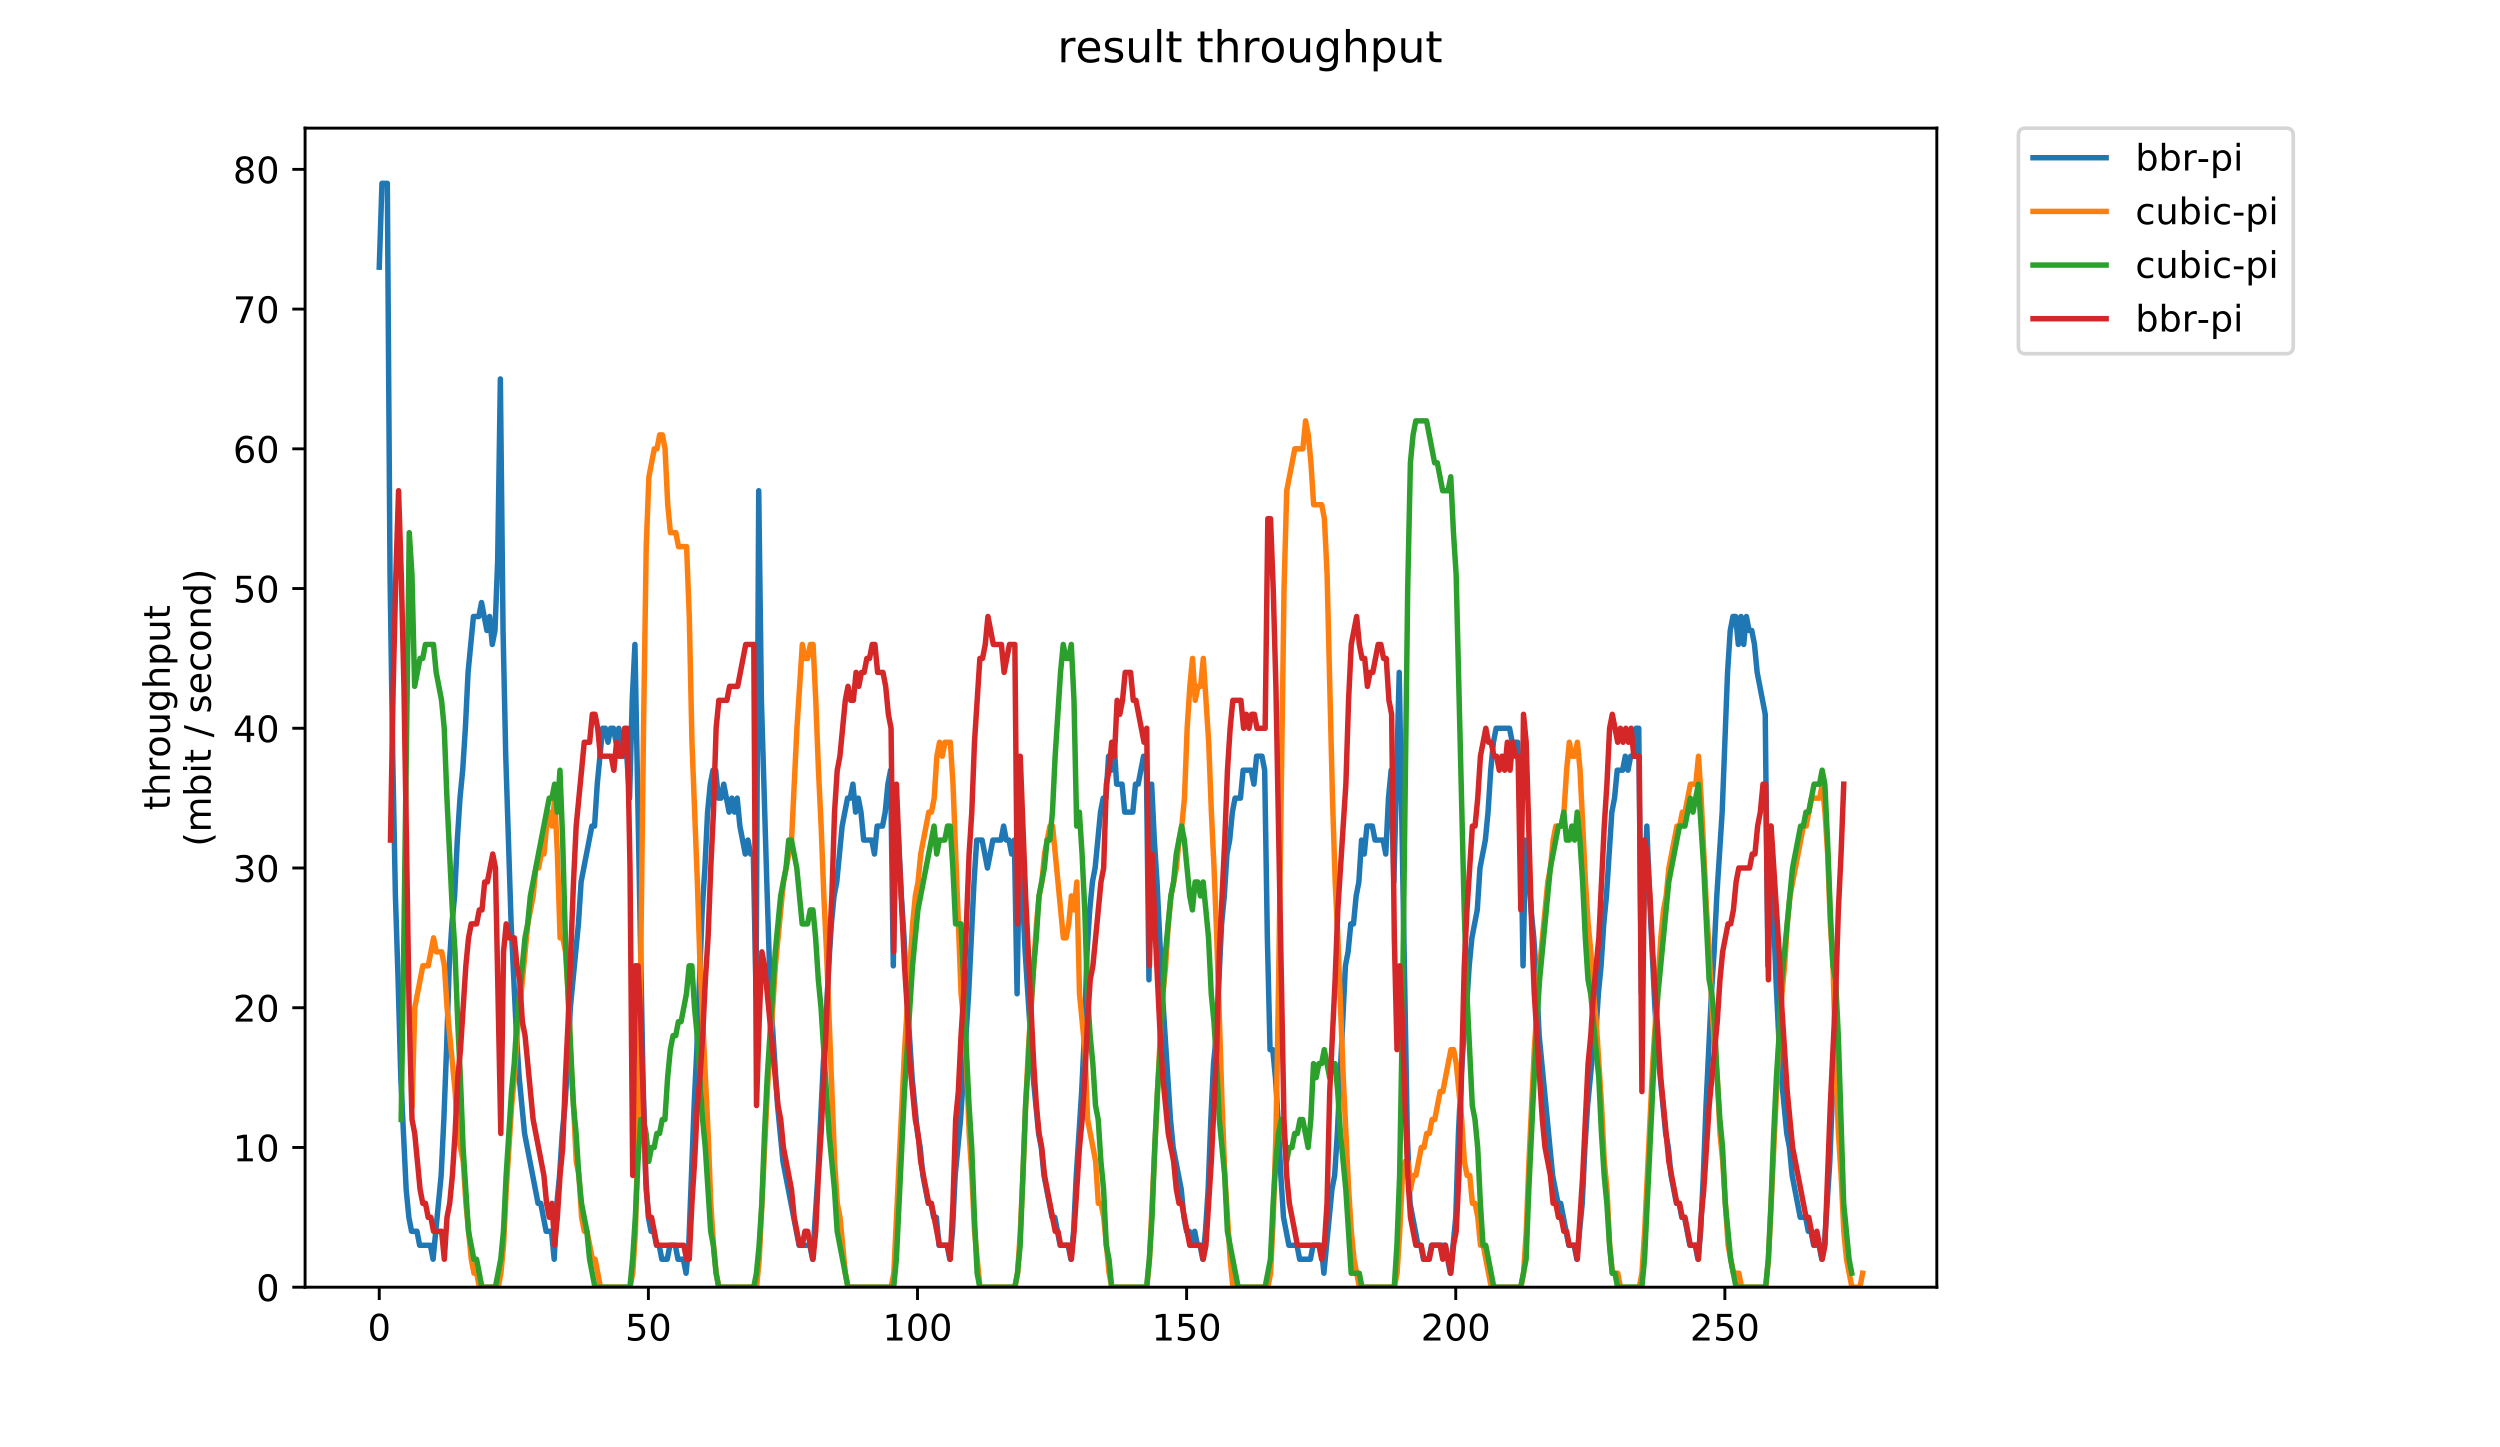 <?xml version="1.0" encoding="utf-8" standalone="no"?>
<!DOCTYPE svg PUBLIC "-//W3C//DTD SVG 1.1//EN"
  "http://www.w3.org/Graphics/SVG/1.1/DTD/svg11.dtd">
<!-- Created with matplotlib (https://matplotlib.org/) -->
<svg height="396pt" version="1.1" viewBox="0 0 684 396" width="684pt" xmlns="http://www.w3.org/2000/svg" xmlns:xlink="http://www.w3.org/1999/xlink">
 <defs>
  <style type="text/css">
*{stroke-linecap:butt;stroke-linejoin:round;}
  </style>
 </defs>
 <g id="figure_1">
  <g id="patch_1">
   <path d="M 0 396 
L 684 396 
L 684 0 
L 0 0 
z
" style="fill:#ffffff;"/>
  </g>
  <g id="axes_1">
   <g id="patch_2">
    <path d="M 83.472 352.174 
L 529.913 352.174 
L 529.913 35.062 
L 83.472 35.062 
z
" style="fill:#ffffff;"/>
   </g>
   <g id="matplotlib.axis_1">
    <g id="xtick_1">
     <g id="line2d_1">
      <defs>
       <path d="M 0 0 
L 0 3.5 
" id="me69c893871" style="stroke:#000000;stroke-width:0.8;"/>
      </defs>
      <g>
       <use style="stroke:#000000;stroke-width:0.8;" x="103.765" xlink:href="#me69c893871" y="352.174"/>
      </g>
     </g>
     <g id="text_1">
      <!-- 0 -->
      <defs>
       <path d="M 31.781 66.406 
Q 24.172 66.406 20.328 58.906 
Q 16.5 51.422 16.5 36.375 
Q 16.5 21.391 20.328 13.891 
Q 24.172 6.391 31.781 6.391 
Q 39.453 6.391 43.281 13.891 
Q 47.125 21.391 47.125 36.375 
Q 47.125 51.422 43.281 58.906 
Q 39.453 66.406 31.781 66.406 
z
M 31.781 74.219 
Q 44.047 74.219 50.516 64.516 
Q 56.984 54.828 56.984 36.375 
Q 56.984 17.969 50.516 8.266 
Q 44.047 -1.422 31.781 -1.422 
Q 19.531 -1.422 13.062 8.266 
Q 6.594 17.969 6.594 36.375 
Q 6.594 54.828 13.062 64.516 
Q 19.531 74.219 31.781 74.219 
z
" id="DejaVuSans-48"/>
      </defs>
      <g transform="translate(100.584 366.773)scale(0.1 -0.1)">
       <use xlink:href="#DejaVuSans-48"/>
      </g>
     </g>
    </g>
    <g id="xtick_2">
     <g id="line2d_2">
      <g>
       <use style="stroke:#000000;stroke-width:0.8;" x="177.397" xlink:href="#me69c893871" y="352.174"/>
      </g>
     </g>
     <g id="text_2">
      <!-- 50 -->
      <defs>
       <path d="M 10.797 72.906 
L 49.516 72.906 
L 49.516 64.594 
L 19.828 64.594 
L 19.828 46.734 
Q 21.969 47.469 24.109 47.828 
Q 26.266 48.188 28.422 48.188 
Q 40.625 48.188 47.75 41.5 
Q 54.891 34.812 54.891 23.391 
Q 54.891 11.625 47.562 5.094 
Q 40.234 -1.422 26.906 -1.422 
Q 22.312 -1.422 17.547 -0.641 
Q 12.797 0.141 7.719 1.703 
L 7.719 11.625 
Q 12.109 9.234 16.797 8.062 
Q 21.484 6.891 26.703 6.891 
Q 35.156 6.891 40.078 11.328 
Q 45.016 15.766 45.016 23.391 
Q 45.016 31 40.078 35.438 
Q 35.156 39.891 26.703 39.891 
Q 22.75 39.891 18.812 39.016 
Q 14.891 38.141 10.797 36.281 
z
" id="DejaVuSans-53"/>
      </defs>
      <g transform="translate(171.034 366.773)scale(0.1 -0.1)">
       <use xlink:href="#DejaVuSans-53"/>
       <use x="63.623" xlink:href="#DejaVuSans-48"/>
      </g>
     </g>
    </g>
    <g id="xtick_3">
     <g id="line2d_3">
      <g>
       <use style="stroke:#000000;stroke-width:0.8;" x="251.029" xlink:href="#me69c893871" y="352.174"/>
      </g>
     </g>
     <g id="text_3">
      <!-- 100 -->
      <defs>
       <path d="M 12.406 8.297 
L 28.516 8.297 
L 28.516 63.922 
L 10.984 60.406 
L 10.984 69.391 
L 28.422 72.906 
L 38.281 72.906 
L 38.281 8.297 
L 54.391 8.297 
L 54.391 0 
L 12.406 0 
z
" id="DejaVuSans-49"/>
      </defs>
      <g transform="translate(241.485 366.773)scale(0.1 -0.1)">
       <use xlink:href="#DejaVuSans-49"/>
       <use x="63.623" xlink:href="#DejaVuSans-48"/>
       <use x="127.246" xlink:href="#DejaVuSans-48"/>
      </g>
     </g>
    </g>
    <g id="xtick_4">
     <g id="line2d_4">
      <g>
       <use style="stroke:#000000;stroke-width:0.8;" x="324.66" xlink:href="#me69c893871" y="352.174"/>
      </g>
     </g>
     <g id="text_4">
      <!-- 150 -->
      <g transform="translate(315.117 366.773)scale(0.1 -0.1)">
       <use xlink:href="#DejaVuSans-49"/>
       <use x="63.623" xlink:href="#DejaVuSans-53"/>
       <use x="127.246" xlink:href="#DejaVuSans-48"/>
      </g>
     </g>
    </g>
    <g id="xtick_5">
     <g id="line2d_5">
      <g>
       <use style="stroke:#000000;stroke-width:0.8;" x="398.292" xlink:href="#me69c893871" y="352.174"/>
      </g>
     </g>
     <g id="text_5">
      <!-- 200 -->
      <defs>
       <path d="M 19.188 8.297 
L 53.609 8.297 
L 53.609 0 
L 7.328 0 
L 7.328 8.297 
Q 12.938 14.109 22.625 23.891 
Q 32.328 33.688 34.812 36.531 
Q 39.547 41.844 41.422 45.531 
Q 43.312 49.219 43.312 52.781 
Q 43.312 58.594 39.234 62.25 
Q 35.156 65.922 28.609 65.922 
Q 23.969 65.922 18.812 64.312 
Q 13.672 62.703 7.812 59.422 
L 7.812 69.391 
Q 13.766 71.781 18.938 73 
Q 24.125 74.219 28.422 74.219 
Q 39.75 74.219 46.484 68.547 
Q 53.219 62.891 53.219 53.422 
Q 53.219 48.922 51.531 44.891 
Q 49.859 40.875 45.406 35.406 
Q 44.188 33.984 37.641 27.219 
Q 31.109 20.453 19.188 8.297 
z
" id="DejaVuSans-50"/>
      </defs>
      <g transform="translate(388.748 366.773)scale(0.1 -0.1)">
       <use xlink:href="#DejaVuSans-50"/>
       <use x="63.623" xlink:href="#DejaVuSans-48"/>
       <use x="127.246" xlink:href="#DejaVuSans-48"/>
      </g>
     </g>
    </g>
    <g id="xtick_6">
     <g id="line2d_6">
      <g>
       <use style="stroke:#000000;stroke-width:0.8;" x="471.924" xlink:href="#me69c893871" y="352.174"/>
      </g>
     </g>
     <g id="text_6">
      <!-- 250 -->
      <g transform="translate(462.38 366.773)scale(0.1 -0.1)">
       <use xlink:href="#DejaVuSans-50"/>
       <use x="63.623" xlink:href="#DejaVuSans-53"/>
       <use x="127.246" xlink:href="#DejaVuSans-48"/>
      </g>
     </g>
    </g>
   </g>
   <g id="matplotlib.axis_2">
    <g id="ytick_1">
     <g id="line2d_7">
      <defs>
       <path d="M 0 0 
L -3.5 0 
" id="mb9882fc26a" style="stroke:#000000;stroke-width:0.8;"/>
      </defs>
      <g>
       <use style="stroke:#000000;stroke-width:0.8;" x="83.472" xlink:href="#mb9882fc26a" y="352.174"/>
      </g>
     </g>
     <g id="text_7">
      <!-- 0 -->
      <g transform="translate(70.11 355.973)scale(0.1 -0.1)">
       <use xlink:href="#DejaVuSans-48"/>
      </g>
     </g>
    </g>
    <g id="ytick_2">
     <g id="line2d_8">
      <g>
       <use style="stroke:#000000;stroke-width:0.8;" x="83.472" xlink:href="#mb9882fc26a" y="313.945"/>
      </g>
     </g>
     <g id="text_8">
      <!-- 10 -->
      <g transform="translate(63.747 317.744)scale(0.1 -0.1)">
       <use xlink:href="#DejaVuSans-49"/>
       <use x="63.623" xlink:href="#DejaVuSans-48"/>
      </g>
     </g>
    </g>
    <g id="ytick_3">
     <g id="line2d_9">
      <g>
       <use style="stroke:#000000;stroke-width:0.8;" x="83.472" xlink:href="#mb9882fc26a" y="275.716"/>
      </g>
     </g>
     <g id="text_9">
      <!-- 20 -->
      <g transform="translate(63.747 279.515)scale(0.1 -0.1)">
       <use xlink:href="#DejaVuSans-50"/>
       <use x="63.623" xlink:href="#DejaVuSans-48"/>
      </g>
     </g>
    </g>
    <g id="ytick_4">
     <g id="line2d_10">
      <g>
       <use style="stroke:#000000;stroke-width:0.8;" x="83.472" xlink:href="#mb9882fc26a" y="237.486"/>
      </g>
     </g>
     <g id="text_10">
      <!-- 30 -->
      <defs>
       <path d="M 40.578 39.312 
Q 47.656 37.797 51.625 33 
Q 55.609 28.219 55.609 21.188 
Q 55.609 10.406 48.188 4.484 
Q 40.766 -1.422 27.094 -1.422 
Q 22.516 -1.422 17.656 -0.516 
Q 12.797 0.391 7.625 2.203 
L 7.625 11.719 
Q 11.719 9.328 16.594 8.109 
Q 21.484 6.891 26.812 6.891 
Q 36.078 6.891 40.938 10.547 
Q 45.797 14.203 45.797 21.188 
Q 45.797 27.641 41.281 31.266 
Q 36.766 34.906 28.719 34.906 
L 20.219 34.906 
L 20.219 43.016 
L 29.109 43.016 
Q 36.375 43.016 40.234 45.922 
Q 44.094 48.828 44.094 54.297 
Q 44.094 59.906 40.109 62.906 
Q 36.141 65.922 28.719 65.922 
Q 24.656 65.922 20.016 65.031 
Q 15.375 64.156 9.812 62.312 
L 9.812 71.094 
Q 15.438 72.656 20.344 73.438 
Q 25.25 74.219 29.594 74.219 
Q 40.828 74.219 47.359 69.109 
Q 53.906 64.016 53.906 55.328 
Q 53.906 49.266 50.438 45.094 
Q 46.969 40.922 40.578 39.312 
z
" id="DejaVuSans-51"/>
      </defs>
      <g transform="translate(63.747 241.286)scale(0.1 -0.1)">
       <use xlink:href="#DejaVuSans-51"/>
       <use x="63.623" xlink:href="#DejaVuSans-48"/>
      </g>
     </g>
    </g>
    <g id="ytick_5">
     <g id="line2d_11">
      <g>
       <use style="stroke:#000000;stroke-width:0.8;" x="83.472" xlink:href="#mb9882fc26a" y="199.257"/>
      </g>
     </g>
     <g id="text_11">
      <!-- 40 -->
      <defs>
       <path d="M 37.797 64.312 
L 12.891 25.391 
L 37.797 25.391 
z
M 35.203 72.906 
L 47.609 72.906 
L 47.609 25.391 
L 58.016 25.391 
L 58.016 17.188 
L 47.609 17.188 
L 47.609 0 
L 37.797 0 
L 37.797 17.188 
L 4.891 17.188 
L 4.891 26.703 
z
" id="DejaVuSans-52"/>
      </defs>
      <g transform="translate(63.747 203.056)scale(0.1 -0.1)">
       <use xlink:href="#DejaVuSans-52"/>
       <use x="63.623" xlink:href="#DejaVuSans-48"/>
      </g>
     </g>
    </g>
    <g id="ytick_6">
     <g id="line2d_12">
      <g>
       <use style="stroke:#000000;stroke-width:0.8;" x="83.472" xlink:href="#mb9882fc26a" y="161.028"/>
      </g>
     </g>
     <g id="text_12">
      <!-- 50 -->
      <g transform="translate(63.747 164.827)scale(0.1 -0.1)">
       <use xlink:href="#DejaVuSans-53"/>
       <use x="63.623" xlink:href="#DejaVuSans-48"/>
      </g>
     </g>
    </g>
    <g id="ytick_7">
     <g id="line2d_13">
      <g>
       <use style="stroke:#000000;stroke-width:0.8;" x="83.472" xlink:href="#mb9882fc26a" y="122.799"/>
      </g>
     </g>
     <g id="text_13">
      <!-- 60 -->
      <defs>
       <path d="M 33.016 40.375 
Q 26.375 40.375 22.484 35.828 
Q 18.609 31.297 18.609 23.391 
Q 18.609 15.531 22.484 10.953 
Q 26.375 6.391 33.016 6.391 
Q 39.656 6.391 43.531 10.953 
Q 47.406 15.531 47.406 23.391 
Q 47.406 31.297 43.531 35.828 
Q 39.656 40.375 33.016 40.375 
z
M 52.594 71.297 
L 52.594 62.312 
Q 48.875 64.062 45.094 64.984 
Q 41.312 65.922 37.594 65.922 
Q 27.828 65.922 22.672 59.328 
Q 17.531 52.734 16.797 39.406 
Q 19.672 43.656 24.016 45.922 
Q 28.375 48.188 33.594 48.188 
Q 44.578 48.188 50.953 41.516 
Q 57.328 34.859 57.328 23.391 
Q 57.328 12.156 50.688 5.359 
Q 44.047 -1.422 33.016 -1.422 
Q 20.359 -1.422 13.672 8.266 
Q 6.984 17.969 6.984 36.375 
Q 6.984 53.656 15.188 63.938 
Q 23.391 74.219 37.203 74.219 
Q 40.922 74.219 44.703 73.484 
Q 48.484 72.75 52.594 71.297 
z
" id="DejaVuSans-54"/>
      </defs>
      <g transform="translate(63.747 126.598)scale(0.1 -0.1)">
       <use xlink:href="#DejaVuSans-54"/>
       <use x="63.623" xlink:href="#DejaVuSans-48"/>
      </g>
     </g>
    </g>
    <g id="ytick_8">
     <g id="line2d_14">
      <g>
       <use style="stroke:#000000;stroke-width:0.8;" x="83.472" xlink:href="#mb9882fc26a" y="84.569"/>
      </g>
     </g>
     <g id="text_14">
      <!-- 70 -->
      <defs>
       <path d="M 8.203 72.906 
L 55.078 72.906 
L 55.078 68.703 
L 28.609 0 
L 18.312 0 
L 43.219 64.594 
L 8.203 64.594 
z
" id="DejaVuSans-55"/>
      </defs>
      <g transform="translate(63.747 88.369)scale(0.1 -0.1)">
       <use xlink:href="#DejaVuSans-55"/>
       <use x="63.623" xlink:href="#DejaVuSans-48"/>
      </g>
     </g>
    </g>
    <g id="ytick_9">
     <g id="line2d_15">
      <g>
       <use style="stroke:#000000;stroke-width:0.8;" x="83.472" xlink:href="#mb9882fc26a" y="46.34"/>
      </g>
     </g>
     <g id="text_15">
      <!-- 80 -->
      <defs>
       <path d="M 31.781 34.625 
Q 24.75 34.625 20.719 30.859 
Q 16.703 27.094 16.703 20.516 
Q 16.703 13.922 20.719 10.156 
Q 24.75 6.391 31.781 6.391 
Q 38.812 6.391 42.859 10.172 
Q 46.922 13.969 46.922 20.516 
Q 46.922 27.094 42.891 30.859 
Q 38.875 34.625 31.781 34.625 
z
M 21.922 38.812 
Q 15.578 40.375 12.031 44.719 
Q 8.5 49.078 8.5 55.328 
Q 8.5 64.062 14.719 69.141 
Q 20.953 74.219 31.781 74.219 
Q 42.672 74.219 48.875 69.141 
Q 55.078 64.062 55.078 55.328 
Q 55.078 49.078 51.531 44.719 
Q 48 40.375 41.703 38.812 
Q 48.828 37.156 52.797 32.312 
Q 56.781 27.484 56.781 20.516 
Q 56.781 9.906 50.312 4.234 
Q 43.844 -1.422 31.781 -1.422 
Q 19.734 -1.422 13.25 4.234 
Q 6.781 9.906 6.781 20.516 
Q 6.781 27.484 10.781 32.312 
Q 14.797 37.156 21.922 38.812 
z
M 18.312 54.391 
Q 18.312 48.734 21.844 45.562 
Q 25.391 42.391 31.781 42.391 
Q 38.141 42.391 41.719 45.562 
Q 45.312 48.734 45.312 54.391 
Q 45.312 60.062 41.719 63.234 
Q 38.141 66.406 31.781 66.406 
Q 25.391 66.406 21.844 63.234 
Q 18.312 60.062 18.312 54.391 
z
" id="DejaVuSans-56"/>
      </defs>
      <g transform="translate(63.747 50.139)scale(0.1 -0.1)">
       <use xlink:href="#DejaVuSans-56"/>
       <use x="63.623" xlink:href="#DejaVuSans-48"/>
      </g>
     </g>
    </g>
    <g id="text_16">
     <!-- throughput -->
     <defs>
      <path d="M 18.312 70.219 
L 18.312 54.688 
L 36.812 54.688 
L 36.812 47.703 
L 18.312 47.703 
L 18.312 18.016 
Q 18.312 11.328 20.141 9.422 
Q 21.969 7.516 27.594 7.516 
L 36.812 7.516 
L 36.812 0 
L 27.594 0 
Q 17.188 0 13.234 3.875 
Q 9.281 7.766 9.281 18.016 
L 9.281 47.703 
L 2.688 47.703 
L 2.688 54.688 
L 9.281 54.688 
L 9.281 70.219 
z
" id="DejaVuSans-116"/>
      <path d="M 54.891 33.016 
L 54.891 0 
L 45.906 0 
L 45.906 32.719 
Q 45.906 40.484 42.875 44.328 
Q 39.844 48.188 33.797 48.188 
Q 26.516 48.188 22.312 43.547 
Q 18.109 38.922 18.109 30.906 
L 18.109 0 
L 9.078 0 
L 9.078 75.984 
L 18.109 75.984 
L 18.109 46.188 
Q 21.344 51.125 25.703 53.562 
Q 30.078 56 35.797 56 
Q 45.219 56 50.047 50.172 
Q 54.891 44.344 54.891 33.016 
z
" id="DejaVuSans-104"/>
      <path d="M 41.109 46.297 
Q 39.594 47.172 37.812 47.578 
Q 36.031 48 33.891 48 
Q 26.266 48 22.188 43.047 
Q 18.109 38.094 18.109 28.812 
L 18.109 0 
L 9.078 0 
L 9.078 54.688 
L 18.109 54.688 
L 18.109 46.188 
Q 20.953 51.172 25.484 53.578 
Q 30.031 56 36.531 56 
Q 37.453 56 38.578 55.875 
Q 39.703 55.766 41.062 55.516 
z
" id="DejaVuSans-114"/>
      <path d="M 30.609 48.391 
Q 23.391 48.391 19.188 42.75 
Q 14.984 37.109 14.984 27.297 
Q 14.984 17.484 19.156 11.844 
Q 23.344 6.203 30.609 6.203 
Q 37.797 6.203 41.984 11.859 
Q 46.188 17.531 46.188 27.297 
Q 46.188 37.016 41.984 42.703 
Q 37.797 48.391 30.609 48.391 
z
M 30.609 56 
Q 42.328 56 49.016 48.375 
Q 55.719 40.766 55.719 27.297 
Q 55.719 13.875 49.016 6.219 
Q 42.328 -1.422 30.609 -1.422 
Q 18.844 -1.422 12.172 6.219 
Q 5.516 13.875 5.516 27.297 
Q 5.516 40.766 12.172 48.375 
Q 18.844 56 30.609 56 
z
" id="DejaVuSans-111"/>
      <path d="M 8.5 21.578 
L 8.5 54.688 
L 17.484 54.688 
L 17.484 21.922 
Q 17.484 14.156 20.5 10.266 
Q 23.531 6.391 29.594 6.391 
Q 36.859 6.391 41.078 11.031 
Q 45.312 15.672 45.312 23.688 
L 45.312 54.688 
L 54.297 54.688 
L 54.297 0 
L 45.312 0 
L 45.312 8.406 
Q 42.047 3.422 37.719 1 
Q 33.406 -1.422 27.688 -1.422 
Q 18.266 -1.422 13.375 4.438 
Q 8.5 10.297 8.5 21.578 
z
M 31.109 56 
z
" id="DejaVuSans-117"/>
      <path d="M 45.406 27.984 
Q 45.406 37.75 41.375 43.109 
Q 37.359 48.484 30.078 48.484 
Q 22.859 48.484 18.828 43.109 
Q 14.797 37.75 14.797 27.984 
Q 14.797 18.266 18.828 12.891 
Q 22.859 7.516 30.078 7.516 
Q 37.359 7.516 41.375 12.891 
Q 45.406 18.266 45.406 27.984 
z
M 54.391 6.781 
Q 54.391 -7.172 48.188 -13.984 
Q 42 -20.797 29.203 -20.797 
Q 24.469 -20.797 20.266 -20.094 
Q 16.062 -19.391 12.109 -17.922 
L 12.109 -9.188 
Q 16.062 -11.328 19.922 -12.344 
Q 23.781 -13.375 27.781 -13.375 
Q 36.625 -13.375 41.016 -8.766 
Q 45.406 -4.156 45.406 5.172 
L 45.406 9.625 
Q 42.625 4.781 38.281 2.391 
Q 33.938 0 27.875 0 
Q 17.828 0 11.672 7.656 
Q 5.516 15.328 5.516 27.984 
Q 5.516 40.672 11.672 48.328 
Q 17.828 56 27.875 56 
Q 33.938 56 38.281 53.609 
Q 42.625 51.219 45.406 46.391 
L 45.406 54.688 
L 54.391 54.688 
z
" id="DejaVuSans-103"/>
      <path d="M 18.109 8.203 
L 18.109 -20.797 
L 9.078 -20.797 
L 9.078 54.688 
L 18.109 54.688 
L 18.109 46.391 
Q 20.953 51.266 25.266 53.625 
Q 29.594 56 35.594 56 
Q 45.562 56 51.781 48.094 
Q 58.016 40.188 58.016 27.297 
Q 58.016 14.406 51.781 6.484 
Q 45.562 -1.422 35.594 -1.422 
Q 29.594 -1.422 25.266 0.953 
Q 20.953 3.328 18.109 8.203 
z
M 48.688 27.297 
Q 48.688 37.203 44.609 42.844 
Q 40.531 48.484 33.406 48.484 
Q 26.266 48.484 22.188 42.844 
Q 18.109 37.203 18.109 27.297 
Q 18.109 17.391 22.188 11.75 
Q 26.266 6.109 33.406 6.109 
Q 40.531 6.109 44.609 11.75 
Q 48.688 17.391 48.688 27.297 
z
" id="DejaVuSans-112"/>
     </defs>
     <g transform="translate(46.47 221.675)rotate(-90)scale(0.1 -0.1)">
      <use xlink:href="#DejaVuSans-116"/>
      <use x="39.209" xlink:href="#DejaVuSans-104"/>
      <use x="102.588" xlink:href="#DejaVuSans-114"/>
      <use x="143.67" xlink:href="#DejaVuSans-111"/>
      <use x="204.852" xlink:href="#DejaVuSans-117"/>
      <use x="268.23" xlink:href="#DejaVuSans-103"/>
      <use x="331.707" xlink:href="#DejaVuSans-104"/>
      <use x="395.086" xlink:href="#DejaVuSans-112"/>
      <use x="458.562" xlink:href="#DejaVuSans-117"/>
      <use x="521.941" xlink:href="#DejaVuSans-116"/>
     </g>
     <!-- (mbit / second) -->
     <defs>
      <path d="M 31 75.875 
Q 24.469 64.656 21.281 53.656 
Q 18.109 42.672 18.109 31.391 
Q 18.109 20.125 21.312 9.062 
Q 24.516 -2 31 -13.188 
L 23.188 -13.188 
Q 15.875 -1.703 12.234 9.375 
Q 8.594 20.453 8.594 31.391 
Q 8.594 42.281 12.203 53.312 
Q 15.828 64.359 23.188 75.875 
z
" id="DejaVuSans-40"/>
      <path d="M 52 44.188 
Q 55.375 50.25 60.062 53.125 
Q 64.75 56 71.094 56 
Q 79.641 56 84.281 50.016 
Q 88.922 44.047 88.922 33.016 
L 88.922 0 
L 79.891 0 
L 79.891 32.719 
Q 79.891 40.578 77.094 44.375 
Q 74.312 48.188 68.609 48.188 
Q 61.625 48.188 57.562 43.547 
Q 53.516 38.922 53.516 30.906 
L 53.516 0 
L 44.484 0 
L 44.484 32.719 
Q 44.484 40.625 41.703 44.406 
Q 38.922 48.188 33.109 48.188 
Q 26.219 48.188 22.156 43.531 
Q 18.109 38.875 18.109 30.906 
L 18.109 0 
L 9.078 0 
L 9.078 54.688 
L 18.109 54.688 
L 18.109 46.188 
Q 21.188 51.219 25.484 53.609 
Q 29.781 56 35.688 56 
Q 41.656 56 45.828 52.969 
Q 50 49.953 52 44.188 
z
" id="DejaVuSans-109"/>
      <path d="M 48.688 27.297 
Q 48.688 37.203 44.609 42.844 
Q 40.531 48.484 33.406 48.484 
Q 26.266 48.484 22.188 42.844 
Q 18.109 37.203 18.109 27.297 
Q 18.109 17.391 22.188 11.75 
Q 26.266 6.109 33.406 6.109 
Q 40.531 6.109 44.609 11.75 
Q 48.688 17.391 48.688 27.297 
z
M 18.109 46.391 
Q 20.953 51.266 25.266 53.625 
Q 29.594 56 35.594 56 
Q 45.562 56 51.781 48.094 
Q 58.016 40.188 58.016 27.297 
Q 58.016 14.406 51.781 6.484 
Q 45.562 -1.422 35.594 -1.422 
Q 29.594 -1.422 25.266 0.953 
Q 20.953 3.328 18.109 8.203 
L 18.109 0 
L 9.078 0 
L 9.078 75.984 
L 18.109 75.984 
z
" id="DejaVuSans-98"/>
      <path d="M 9.422 54.688 
L 18.406 54.688 
L 18.406 0 
L 9.422 0 
z
M 9.422 75.984 
L 18.406 75.984 
L 18.406 64.594 
L 9.422 64.594 
z
" id="DejaVuSans-105"/>
      <path id="DejaVuSans-32"/>
      <path d="M 25.391 72.906 
L 33.688 72.906 
L 8.297 -9.281 
L 0 -9.281 
z
" id="DejaVuSans-47"/>
      <path d="M 44.281 53.078 
L 44.281 44.578 
Q 40.484 46.531 36.375 47.5 
Q 32.281 48.484 27.875 48.484 
Q 21.188 48.484 17.844 46.438 
Q 14.5 44.391 14.5 40.281 
Q 14.5 37.156 16.891 35.375 
Q 19.281 33.594 26.516 31.984 
L 29.594 31.297 
Q 39.156 29.25 43.188 25.516 
Q 47.219 21.781 47.219 15.094 
Q 47.219 7.469 41.188 3.016 
Q 35.156 -1.422 24.609 -1.422 
Q 20.219 -1.422 15.453 -0.562 
Q 10.688 0.297 5.422 2 
L 5.422 11.281 
Q 10.406 8.688 15.234 7.391 
Q 20.062 6.109 24.812 6.109 
Q 31.156 6.109 34.562 8.281 
Q 37.984 10.453 37.984 14.406 
Q 37.984 18.062 35.516 20.016 
Q 33.062 21.969 24.703 23.781 
L 21.578 24.516 
Q 13.234 26.266 9.516 29.906 
Q 5.812 33.547 5.812 39.891 
Q 5.812 47.609 11.281 51.797 
Q 16.75 56 26.812 56 
Q 31.781 56 36.172 55.266 
Q 40.578 54.547 44.281 53.078 
z
" id="DejaVuSans-115"/>
      <path d="M 56.203 29.594 
L 56.203 25.203 
L 14.891 25.203 
Q 15.484 15.922 20.484 11.062 
Q 25.484 6.203 34.422 6.203 
Q 39.594 6.203 44.453 7.469 
Q 49.312 8.734 54.109 11.281 
L 54.109 2.781 
Q 49.266 0.734 44.188 -0.344 
Q 39.109 -1.422 33.891 -1.422 
Q 20.797 -1.422 13.156 6.188 
Q 5.516 13.812 5.516 26.812 
Q 5.516 40.234 12.766 48.109 
Q 20.016 56 32.328 56 
Q 43.359 56 49.781 48.891 
Q 56.203 41.797 56.203 29.594 
z
M 47.219 32.234 
Q 47.125 39.594 43.094 43.984 
Q 39.062 48.391 32.422 48.391 
Q 24.906 48.391 20.391 44.141 
Q 15.875 39.891 15.188 32.172 
z
" id="DejaVuSans-101"/>
      <path d="M 48.781 52.594 
L 48.781 44.188 
Q 44.969 46.297 41.141 47.344 
Q 37.312 48.391 33.406 48.391 
Q 24.656 48.391 19.812 42.844 
Q 14.984 37.312 14.984 27.297 
Q 14.984 17.281 19.812 11.734 
Q 24.656 6.203 33.406 6.203 
Q 37.312 6.203 41.141 7.25 
Q 44.969 8.297 48.781 10.406 
L 48.781 2.094 
Q 45.016 0.344 40.984 -0.531 
Q 36.969 -1.422 32.422 -1.422 
Q 20.062 -1.422 12.781 6.344 
Q 5.516 14.109 5.516 27.297 
Q 5.516 40.672 12.859 48.328 
Q 20.219 56 33.016 56 
Q 37.156 56 41.109 55.141 
Q 45.062 54.297 48.781 52.594 
z
" id="DejaVuSans-99"/>
      <path d="M 54.891 33.016 
L 54.891 0 
L 45.906 0 
L 45.906 32.719 
Q 45.906 40.484 42.875 44.328 
Q 39.844 48.188 33.797 48.188 
Q 26.516 48.188 22.312 43.547 
Q 18.109 38.922 18.109 30.906 
L 18.109 0 
L 9.078 0 
L 9.078 54.688 
L 18.109 54.688 
L 18.109 46.188 
Q 21.344 51.125 25.703 53.562 
Q 30.078 56 35.797 56 
Q 45.219 56 50.047 50.172 
Q 54.891 44.344 54.891 33.016 
z
" id="DejaVuSans-110"/>
      <path d="M 45.406 46.391 
L 45.406 75.984 
L 54.391 75.984 
L 54.391 0 
L 45.406 0 
L 45.406 8.203 
Q 42.578 3.328 38.25 0.953 
Q 33.938 -1.422 27.875 -1.422 
Q 17.969 -1.422 11.734 6.484 
Q 5.516 14.406 5.516 27.297 
Q 5.516 40.188 11.734 48.094 
Q 17.969 56 27.875 56 
Q 33.938 56 38.25 53.625 
Q 42.578 51.266 45.406 46.391 
z
M 14.797 27.297 
Q 14.797 17.391 18.875 11.75 
Q 22.953 6.109 30.078 6.109 
Q 37.203 6.109 41.297 11.75 
Q 45.406 17.391 45.406 27.297 
Q 45.406 37.203 41.297 42.844 
Q 37.203 48.484 30.078 48.484 
Q 22.953 48.484 18.875 42.844 
Q 14.797 37.203 14.797 27.297 
z
" id="DejaVuSans-100"/>
      <path d="M 8.016 75.875 
L 15.828 75.875 
Q 23.141 64.359 26.781 53.312 
Q 30.422 42.281 30.422 31.391 
Q 30.422 20.453 26.781 9.375 
Q 23.141 -1.703 15.828 -13.188 
L 8.016 -13.188 
Q 14.5 -2 17.703 9.062 
Q 20.906 20.125 20.906 31.391 
Q 20.906 42.672 17.703 53.656 
Q 14.5 64.656 8.016 75.875 
z
" id="DejaVuSans-41"/>
     </defs>
     <g transform="translate(57.668 231.609)rotate(-90)scale(0.1 -0.1)">
      <use xlink:href="#DejaVuSans-40"/>
      <use x="39.014" xlink:href="#DejaVuSans-109"/>
      <use x="136.426" xlink:href="#DejaVuSans-98"/>
      <use x="199.902" xlink:href="#DejaVuSans-105"/>
      <use x="227.686" xlink:href="#DejaVuSans-116"/>
      <use x="266.895" xlink:href="#DejaVuSans-32"/>
      <use x="298.682" xlink:href="#DejaVuSans-47"/>
      <use x="332.373" xlink:href="#DejaVuSans-32"/>
      <use x="364.16" xlink:href="#DejaVuSans-115"/>
      <use x="416.26" xlink:href="#DejaVuSans-101"/>
      <use x="477.783" xlink:href="#DejaVuSans-99"/>
      <use x="532.764" xlink:href="#DejaVuSans-111"/>
      <use x="593.945" xlink:href="#DejaVuSans-110"/>
      <use x="657.324" xlink:href="#DejaVuSans-100"/>
      <use x="720.801" xlink:href="#DejaVuSans-41"/>
     </g>
    </g>
   </g>
   <g id="line2d_16">
    <path clip-path="url(#p1308530209)" d="M 103.765 73.101 
L 104.501 50.163 
L 105.974 50.163 
L 106.71 157.205 
L 107.447 206.903 
L 108.183 245.132 
L 108.919 268.07 
L 109.656 294.83 
L 111.128 325.414 
L 111.865 333.06 
L 112.601 336.882 
L 114.074 336.882 
L 114.81 340.705 
L 117.755 340.705 
L 118.491 344.528 
L 120.7 321.591 
L 121.437 306.299 
L 122.173 287.184 
L 122.909 264.247 
L 123.646 252.778 
L 124.382 245.132 
L 125.118 229.841 
L 125.855 218.372 
L 126.591 210.726 
L 127.327 199.257 
L 128.064 183.965 
L 129.536 168.674 
L 131.009 168.674 
L 131.745 164.851 
L 133.218 172.497 
L 133.954 168.674 
L 134.69 176.32 
L 135.427 172.497 
L 136.163 153.382 
L 136.899 103.684 
L 137.636 172.497 
L 138.372 206.903 
L 139.845 252.778 
L 141.317 283.362 
L 142.054 294.83 
L 143.526 310.122 
L 147.208 329.237 
L 147.944 329.237 
L 149.417 336.882 
L 150.889 336.882 
L 151.626 344.528 
L 152.362 329.237 
L 153.098 321.591 
L 153.835 310.122 
L 154.571 302.476 
L 155.307 291.007 
L 156.044 275.716 
L 158.253 252.778 
L 158.989 241.309 
L 161.934 226.018 
L 162.67 226.018 
L 163.407 214.549 
L 164.879 199.257 
L 165.616 199.257 
L 166.352 203.08 
L 167.088 199.257 
L 167.825 199.257 
L 168.561 203.08 
L 169.297 199.257 
L 170.77 206.903 
L 171.506 206.903 
L 172.243 218.372 
L 172.979 191.611 
L 173.715 176.32 
L 175.924 294.83 
L 176.661 321.591 
L 177.397 333.06 
L 178.133 336.882 
L 178.869 336.882 
L 179.606 340.705 
L 180.342 340.705 
L 181.078 344.528 
L 182.551 344.528 
L 183.287 340.705 
L 184.76 340.705 
L 185.496 344.528 
L 186.969 344.528 
L 187.705 348.351 
L 188.442 340.705 
L 189.914 302.476 
L 190.651 287.184 
L 192.123 248.955 
L 192.859 237.486 
L 193.596 222.195 
L 194.332 214.549 
L 195.068 210.726 
L 195.805 210.726 
L 196.541 218.372 
L 197.277 218.372 
L 198.014 214.549 
L 199.486 222.195 
L 200.223 218.372 
L 200.959 222.195 
L 201.695 218.372 
L 202.432 226.018 
L 203.904 233.663 
L 204.641 229.841 
L 205.377 233.663 
L 206.113 233.663 
L 206.85 271.893 
L 207.586 134.267 
L 208.322 191.611 
L 209.795 241.309 
L 210.531 264.247 
L 211.267 279.539 
L 212.74 302.476 
L 214.213 317.768 
L 218.631 340.705 
L 221.576 340.705 
L 222.312 344.528 
L 223.785 321.591 
L 225.257 291.007 
L 225.994 279.539 
L 226.73 264.247 
L 227.466 252.778 
L 228.203 245.132 
L 228.939 241.309 
L 230.412 226.018 
L 231.884 218.372 
L 232.621 218.372 
L 233.357 214.549 
L 234.093 222.195 
L 234.83 218.372 
L 235.566 222.195 
L 236.302 229.841 
L 238.511 229.841 
L 239.247 233.663 
L 239.984 226.018 
L 241.456 226.018 
L 242.193 222.195 
L 242.929 214.549 
L 243.665 210.726 
L 244.402 264.247 
L 245.138 218.372 
L 245.874 229.841 
L 246.611 245.132 
L 247.347 256.601 
L 248.083 271.893 
L 249.556 294.83 
L 251.029 310.122 
L 251.765 313.945 
L 252.501 321.591 
L 253.974 329.237 
L 254.71 329.237 
L 255.446 333.06 
L 256.183 333.06 
L 256.919 340.705 
L 259.128 340.705 
L 259.864 344.528 
L 260.601 336.882 
L 261.337 321.591 
L 262.81 306.299 
L 265.019 271.893 
L 266.491 241.309 
L 267.228 229.841 
L 268.7 229.841 
L 270.173 237.486 
L 271.645 229.841 
L 273.854 229.841 
L 274.591 226.018 
L 275.327 229.841 
L 276.063 229.841 
L 276.8 233.663 
L 277.536 229.841 
L 278.272 271.893 
L 279.009 226.018 
L 279.745 245.132 
L 280.481 260.424 
L 282.69 294.83 
L 284.163 310.122 
L 284.899 313.945 
L 285.635 321.591 
L 287.844 333.06 
L 288.581 333.06 
L 290.053 340.705 
L 292.262 340.705 
L 292.999 344.528 
L 293.735 336.882 
L 294.471 321.591 
L 295.944 298.653 
L 296.68 283.362 
L 297.417 260.424 
L 298.153 248.955 
L 298.889 241.309 
L 299.625 237.486 
L 301.098 222.195 
L 301.834 218.372 
L 302.571 218.372 
L 303.307 206.903 
L 304.043 210.726 
L 304.78 203.08 
L 305.516 214.549 
L 306.989 214.549 
L 307.725 222.195 
L 309.934 222.195 
L 310.67 214.549 
L 311.407 214.549 
L 312.879 206.903 
L 313.616 206.903 
L 314.352 268.07 
L 315.088 214.549 
L 315.824 229.841 
L 316.561 241.309 
L 318.033 271.893 
L 320.242 306.299 
L 320.979 313.945 
L 323.188 325.414 
L 323.924 333.06 
L 324.66 336.882 
L 325.397 336.882 
L 326.133 340.705 
L 326.869 336.882 
L 327.606 340.705 
L 328.342 340.705 
L 329.078 344.528 
L 329.814 336.882 
L 330.551 325.414 
L 331.287 306.299 
L 332.023 291.007 
L 332.76 283.362 
L 334.232 252.778 
L 334.969 245.132 
L 335.705 233.663 
L 336.441 229.841 
L 337.178 222.195 
L 337.914 218.372 
L 339.387 218.372 
L 340.123 210.726 
L 342.332 210.726 
L 343.068 214.549 
L 343.805 206.903 
L 345.277 206.903 
L 346.013 210.726 
L 346.75 256.601 
L 347.486 287.184 
L 348.222 287.184 
L 348.959 294.83 
L 349.695 306.299 
L 350.431 321.591 
L 351.168 333.06 
L 352.64 340.705 
L 354.849 340.705 
L 355.586 344.528 
L 358.531 344.528 
L 359.267 340.705 
L 361.476 340.705 
L 362.212 348.351 
L 364.421 325.414 
L 365.158 321.591 
L 365.894 310.122 
L 368.103 264.247 
L 368.839 260.424 
L 369.576 252.778 
L 370.312 252.778 
L 371.048 245.132 
L 371.785 241.309 
L 372.521 229.841 
L 373.257 233.663 
L 373.994 226.018 
L 375.466 226.018 
L 376.202 229.841 
L 378.411 229.841 
L 379.148 233.663 
L 379.884 218.372 
L 380.62 210.726 
L 381.357 241.309 
L 382.829 183.965 
L 385.038 310.122 
L 385.775 329.237 
L 387.984 340.705 
L 388.72 340.705 
L 389.456 344.528 
L 390.929 344.528 
L 391.665 340.705 
L 395.347 340.705 
L 396.819 348.351 
L 398.292 333.06 
L 399.028 310.122 
L 399.765 294.83 
L 400.501 283.362 
L 401.237 275.716 
L 401.974 264.247 
L 402.71 256.601 
L 404.183 248.955 
L 404.919 237.486 
L 406.391 229.841 
L 407.128 222.195 
L 407.864 210.726 
L 408.6 203.08 
L 409.337 199.257 
L 413.018 199.257 
L 413.755 203.08 
L 415.227 203.08 
L 415.964 218.372 
L 416.7 264.247 
L 417.436 229.841 
L 418.173 237.486 
L 418.909 248.955 
L 419.645 256.601 
L 420.382 268.07 
L 421.118 283.362 
L 424.799 321.591 
L 426.272 329.237 
L 427.008 329.237 
L 429.217 340.705 
L 430.69 340.705 
L 431.426 344.528 
L 432.899 329.237 
L 433.635 313.945 
L 434.372 302.476 
L 435.844 287.184 
L 436.58 283.362 
L 437.317 271.893 
L 438.053 264.247 
L 438.789 252.778 
L 439.526 245.132 
L 440.998 222.195 
L 441.735 218.372 
L 442.471 210.726 
L 443.944 210.726 
L 444.68 206.903 
L 445.416 210.726 
L 446.153 206.903 
L 446.889 206.903 
L 447.625 199.257 
L 448.362 199.257 
L 449.098 271.893 
L 449.834 245.132 
L 450.571 226.018 
L 451.307 245.132 
L 452.779 275.716 
L 453.516 287.184 
L 455.725 310.122 
L 456.461 313.945 
L 457.197 321.591 
L 458.67 329.237 
L 459.406 329.237 
L 460.143 333.06 
L 460.879 333.06 
L 462.352 340.705 
L 463.824 340.705 
L 464.561 344.528 
L 465.297 336.882 
L 466.033 321.591 
L 466.769 302.476 
L 468.242 271.893 
L 468.978 260.424 
L 469.715 245.132 
L 471.187 222.195 
L 472.66 183.965 
L 473.396 172.497 
L 474.133 168.674 
L 474.869 168.674 
L 475.605 176.32 
L 476.342 168.674 
L 477.078 176.32 
L 477.814 168.674 
L 478.551 172.497 
L 479.287 172.497 
L 480.023 176.32 
L 480.76 183.965 
L 482.968 195.434 
L 483.705 264.247 
L 484.441 226.018 
L 485.177 248.955 
L 485.914 268.07 
L 486.65 283.362 
L 487.386 294.83 
L 488.859 310.122 
L 489.595 313.945 
L 490.332 321.591 
L 492.541 333.06 
L 494.013 333.06 
L 494.75 336.882 
L 495.486 336.882 
L 496.222 340.705 
L 497.695 340.705 
L 498.431 344.528 
L 499.167 340.705 
L 500.64 317.768 
L 501.376 298.653 
L 502.113 283.362 
L 502.113 283.362 
" style="fill:none;stroke:#1f77b4;stroke-linecap:square;stroke-width:1.5;"/>
   </g>
   <g id="line2d_17">
    <path clip-path="url(#p1308530209)" d="M 112.745 302.476 
L 113.482 275.716 
L 115.69 264.247 
L 117.163 264.247 
L 118.636 256.601 
L 119.372 260.424 
L 120.845 260.424 
L 121.581 264.247 
L 122.317 275.716 
L 124.526 298.653 
L 125.263 310.122 
L 126.735 317.768 
L 127.472 329.237 
L 128.944 344.528 
L 129.681 348.351 
L 130.417 348.351 
L 131.153 352.174 
L 136.307 352.174 
L 137.044 348.351 
L 137.78 340.705 
L 138.516 325.414 
L 139.989 302.476 
L 140.725 294.83 
L 141.462 283.362 
L 144.407 252.778 
L 145.88 245.132 
L 146.616 237.486 
L 147.352 237.486 
L 148.088 233.663 
L 148.825 233.663 
L 149.561 226.018 
L 150.297 222.195 
L 151.034 226.018 
L 151.77 218.372 
L 152.506 233.663 
L 153.243 256.601 
L 153.979 256.601 
L 154.715 260.424 
L 155.452 271.893 
L 156.188 291.007 
L 156.924 302.476 
L 157.661 317.768 
L 158.397 321.591 
L 159.133 333.06 
L 159.87 336.882 
L 160.606 336.882 
L 162.078 344.528 
L 162.815 344.528 
L 164.287 352.174 
L 172.387 352.174 
L 173.123 348.351 
L 173.86 336.882 
L 174.596 306.299 
L 175.332 260.424 
L 176.069 199.257 
L 176.805 149.559 
L 177.541 130.444 
L 179.014 122.799 
L 179.75 122.799 
L 180.486 118.976 
L 181.223 118.976 
L 181.959 122.799 
L 182.695 138.09 
L 183.432 145.736 
L 184.904 145.736 
L 185.641 149.559 
L 187.85 149.559 
L 188.586 168.674 
L 189.322 203.08 
L 190.795 241.309 
L 191.531 264.247 
L 193.74 310.122 
L 194.476 329.237 
L 195.213 340.705 
L 195.949 348.351 
L 196.685 352.174 
L 206.994 352.174 
L 207.73 344.528 
L 209.939 298.653 
L 212.148 264.247 
L 214.357 241.309 
L 216.566 229.841 
L 218.039 199.257 
L 219.511 176.32 
L 220.248 180.143 
L 220.984 180.143 
L 221.72 176.32 
L 222.456 176.32 
L 223.193 191.611 
L 223.929 210.726 
L 224.665 226.018 
L 225.402 245.132 
L 226.138 260.424 
L 228.347 317.768 
L 229.083 329.237 
L 229.82 333.06 
L 231.292 348.351 
L 232.029 352.174 
L 243.81 352.174 
L 244.546 348.351 
L 247.491 287.184 
L 249.7 252.778 
L 250.437 245.132 
L 251.173 241.309 
L 251.909 233.663 
L 254.118 222.195 
L 254.854 222.195 
L 255.591 218.372 
L 256.327 206.903 
L 257.063 203.08 
L 257.8 206.903 
L 258.536 203.08 
L 260.009 203.08 
L 260.745 214.549 
L 262.954 271.893 
L 263.69 279.539 
L 264.427 291.007 
L 265.163 310.122 
L 265.899 321.591 
L 266.636 336.882 
L 268.108 352.174 
L 277.68 352.174 
L 278.417 348.351 
L 279.153 336.882 
L 279.889 321.591 
L 280.626 302.476 
L 281.362 287.184 
L 283.571 252.778 
L 284.307 245.132 
L 285.043 241.309 
L 285.78 233.663 
L 287.252 226.018 
L 287.989 226.018 
L 290.934 256.601 
L 291.67 256.601 
L 292.407 252.778 
L 293.143 245.132 
L 293.879 248.955 
L 294.616 241.309 
L 295.352 271.893 
L 296.825 287.184 
L 297.561 306.299 
L 299.77 317.768 
L 300.506 329.237 
L 301.242 329.237 
L 301.979 333.06 
L 303.451 348.351 
L 304.188 352.174 
L 313.76 352.174 
L 314.496 344.528 
L 317.441 283.362 
L 318.178 271.893 
L 318.914 264.247 
L 319.65 252.778 
L 320.387 245.132 
L 321.859 237.486 
L 322.596 229.841 
L 323.332 226.018 
L 324.068 218.372 
L 324.805 199.257 
L 325.541 187.788 
L 326.277 180.143 
L 327.014 191.611 
L 327.75 187.788 
L 328.486 187.788 
L 329.222 180.143 
L 330.695 203.08 
L 331.431 222.195 
L 332.168 237.486 
L 332.904 256.601 
L 334.377 302.476 
L 335.113 321.591 
L 336.586 344.528 
L 337.322 352.174 
L 346.894 352.174 
L 347.63 348.351 
L 348.367 333.06 
L 349.103 310.122 
L 349.839 268.07 
L 351.312 161.028 
L 352.048 134.267 
L 354.257 122.799 
L 356.466 122.799 
L 357.203 115.153 
L 357.939 118.976 
L 358.675 126.622 
L 359.411 138.09 
L 361.62 138.09 
L 362.357 141.913 
L 363.093 157.205 
L 364.566 218.372 
L 365.302 241.309 
L 366.038 256.601 
L 367.511 294.83 
L 368.984 325.414 
L 369.72 336.882 
L 370.456 344.528 
L 371.929 352.174 
L 381.501 352.174 
L 382.237 348.351 
L 382.974 336.882 
L 383.71 321.591 
L 384.446 317.768 
L 385.183 317.768 
L 385.919 325.414 
L 386.655 321.591 
L 387.392 321.591 
L 388.864 313.945 
L 389.601 313.945 
L 390.337 310.122 
L 391.073 310.122 
L 391.809 306.299 
L 392.546 306.299 
L 394.018 298.653 
L 394.755 298.653 
L 396.964 287.184 
L 397.7 287.184 
L 398.436 291.007 
L 399.909 306.299 
L 400.645 317.768 
L 401.382 321.591 
L 402.118 321.591 
L 402.854 329.237 
L 403.591 329.237 
L 404.327 333.06 
L 405.063 340.705 
L 405.799 340.705 
L 408.008 352.174 
L 416.108 352.174 
L 416.844 348.351 
L 417.581 336.882 
L 418.317 317.768 
L 419.79 287.184 
L 421.262 264.247 
L 423.471 241.309 
L 424.207 237.486 
L 424.944 229.841 
L 425.68 226.018 
L 427.153 226.018 
L 427.889 222.195 
L 428.625 210.726 
L 429.362 203.08 
L 430.098 206.903 
L 430.834 206.903 
L 431.571 203.08 
L 432.307 210.726 
L 433.78 241.309 
L 434.516 252.778 
L 435.252 260.424 
L 435.988 271.893 
L 436.725 279.539 
L 438.197 302.476 
L 438.934 317.768 
L 439.67 325.414 
L 440.406 340.705 
L 441.143 348.351 
L 442.615 348.351 
L 443.352 352.174 
L 448.506 352.174 
L 449.242 348.351 
L 449.979 336.882 
L 452.187 291.007 
L 454.396 256.601 
L 455.133 248.955 
L 455.869 245.132 
L 456.605 237.486 
L 458.814 226.018 
L 459.551 226.018 
L 460.287 222.195 
L 461.023 222.195 
L 462.496 214.549 
L 463.969 214.549 
L 464.705 206.903 
L 465.441 218.372 
L 466.914 248.955 
L 467.65 260.424 
L 468.386 275.716 
L 469.123 287.184 
L 469.859 294.83 
L 470.595 310.122 
L 471.332 317.768 
L 472.804 340.705 
L 474.277 348.351 
L 475.75 348.351 
L 476.486 352.174 
L 483.113 352.174 
L 483.849 344.528 
L 486.794 283.362 
L 487.531 271.893 
L 488.267 264.247 
L 489.003 252.778 
L 489.74 245.132 
L 493.421 226.018 
L 494.158 226.018 
L 495.63 218.372 
L 497.839 218.372 
L 498.575 214.549 
L 499.312 222.195 
L 500.048 233.663 
L 500.784 252.778 
L 501.521 264.247 
L 502.257 291.007 
L 502.993 310.122 
L 503.73 321.591 
L 504.466 336.882 
L 505.202 344.528 
L 506.675 352.174 
L 508.884 352.174 
L 509.62 348.351 
L 509.62 348.351 
" style="fill:none;stroke:#ff7f0e;stroke-linecap:square;stroke-width:1.5;"/>
   </g>
   <g id="line2d_18">
    <path clip-path="url(#p1308530209)" d="M 109.765 306.299 
L 110.501 256.601 
L 111.974 145.736 
L 112.71 157.205 
L 113.446 187.788 
L 114.919 180.143 
L 115.655 180.143 
L 116.391 176.32 
L 118.6 176.32 
L 119.337 183.965 
L 120.809 191.611 
L 121.546 199.257 
L 122.282 218.372 
L 123.755 248.955 
L 124.491 260.424 
L 125.227 279.539 
L 125.964 294.83 
L 126.7 313.945 
L 128.173 336.882 
L 129.645 344.528 
L 130.381 344.528 
L 131.854 352.174 
L 135.536 352.174 
L 137.008 344.528 
L 137.745 336.882 
L 138.481 321.591 
L 139.954 298.653 
L 140.69 291.007 
L 141.426 279.539 
L 143.635 256.601 
L 144.372 252.778 
L 145.108 245.132 
L 150.262 218.372 
L 150.998 218.372 
L 151.735 214.549 
L 152.471 222.195 
L 153.207 210.726 
L 153.944 229.841 
L 154.68 256.601 
L 156.889 302.476 
L 157.625 310.122 
L 158.362 321.591 
L 159.098 329.237 
L 160.571 336.882 
L 161.307 344.528 
L 162.779 352.174 
L 172.352 352.174 
L 173.088 344.528 
L 173.824 333.06 
L 174.561 317.768 
L 175.297 306.299 
L 176.033 306.299 
L 176.769 310.122 
L 177.506 317.768 
L 178.242 313.945 
L 178.978 313.945 
L 179.715 310.122 
L 180.451 310.122 
L 181.187 306.299 
L 181.924 306.299 
L 182.66 294.83 
L 183.396 287.184 
L 184.133 283.362 
L 184.869 283.362 
L 185.605 279.539 
L 186.342 279.539 
L 187.814 271.893 
L 188.551 264.247 
L 189.287 264.247 
L 190.023 275.716 
L 190.76 283.362 
L 192.232 306.299 
L 192.968 313.945 
L 194.441 336.882 
L 195.177 340.705 
L 195.914 348.351 
L 196.65 352.174 
L 206.222 352.174 
L 206.958 348.351 
L 207.695 340.705 
L 208.431 329.237 
L 209.167 310.122 
L 209.904 294.83 
L 212.113 260.424 
L 213.585 245.132 
L 215.058 237.486 
L 215.794 229.841 
L 216.531 229.841 
L 218.003 237.486 
L 219.476 252.778 
L 220.949 252.778 
L 221.685 248.955 
L 222.421 248.955 
L 223.157 256.601 
L 223.894 268.07 
L 224.63 275.716 
L 226.839 310.122 
L 228.312 325.414 
L 229.048 336.882 
L 231.993 352.174 
L 244.511 352.174 
L 245.247 344.528 
L 247.456 298.653 
L 249.665 264.247 
L 251.138 248.955 
L 255.555 226.018 
L 256.292 233.663 
L 257.028 229.841 
L 258.501 229.841 
L 259.237 226.018 
L 259.973 226.018 
L 260.71 237.486 
L 261.446 252.778 
L 262.919 252.778 
L 263.655 268.07 
L 264.391 287.184 
L 265.128 302.476 
L 265.864 313.945 
L 266.6 333.06 
L 267.337 348.351 
L 268.073 352.174 
L 277.645 352.174 
L 278.381 348.351 
L 279.118 340.705 
L 280.59 302.476 
L 281.327 291.007 
L 282.063 275.716 
L 282.799 264.247 
L 283.535 256.601 
L 284.272 245.132 
L 285.744 237.486 
L 286.481 229.841 
L 287.217 229.841 
L 287.953 222.195 
L 288.69 206.903 
L 290.162 183.965 
L 290.899 176.32 
L 291.635 180.143 
L 292.371 180.143 
L 293.108 176.32 
L 293.844 191.611 
L 294.58 226.018 
L 295.317 222.195 
L 296.053 233.663 
L 296.789 248.955 
L 297.526 271.893 
L 298.262 283.362 
L 298.998 291.007 
L 299.734 302.476 
L 300.471 306.299 
L 301.207 317.768 
L 301.943 325.414 
L 302.68 340.705 
L 303.416 344.528 
L 304.152 352.174 
L 313.724 352.174 
L 314.461 344.528 
L 315.197 333.06 
L 315.933 313.945 
L 316.67 298.653 
L 317.406 287.184 
L 318.142 271.893 
L 318.879 260.424 
L 320.351 245.132 
L 321.088 241.309 
L 321.824 233.663 
L 323.297 226.018 
L 324.033 229.841 
L 325.506 245.132 
L 326.242 248.955 
L 326.978 241.309 
L 327.715 241.309 
L 328.451 245.132 
L 329.187 241.309 
L 330.66 256.601 
L 331.396 271.893 
L 332.132 279.539 
L 332.869 291.007 
L 333.605 306.299 
L 335.078 321.591 
L 335.814 336.882 
L 338.759 352.174 
L 346.122 352.174 
L 347.595 344.528 
L 348.331 329.237 
L 349.068 317.768 
L 349.804 310.122 
L 350.54 306.299 
L 351.277 310.122 
L 352.013 317.768 
L 352.749 313.945 
L 353.486 313.945 
L 354.222 310.122 
L 354.958 310.122 
L 355.695 306.299 
L 356.431 306.299 
L 357.904 313.945 
L 358.64 306.299 
L 359.376 291.007 
L 360.112 294.83 
L 360.849 291.007 
L 361.585 291.007 
L 362.321 287.184 
L 363.794 294.83 
L 364.53 291.007 
L 365.267 291.007 
L 366.003 298.653 
L 366.739 310.122 
L 368.212 325.414 
L 369.685 348.351 
L 371.894 348.351 
L 372.63 352.174 
L 381.466 352.174 
L 382.202 340.705 
L 382.938 321.591 
L 383.675 279.539 
L 385.147 161.028 
L 385.884 126.622 
L 386.62 118.976 
L 387.356 115.153 
L 390.301 115.153 
L 392.51 126.622 
L 393.247 126.622 
L 394.719 134.267 
L 396.192 134.267 
L 396.928 130.444 
L 397.665 145.736 
L 398.401 157.205 
L 400.61 248.955 
L 401.346 271.893 
L 402.819 302.476 
L 403.555 306.299 
L 404.292 313.945 
L 405.028 329.237 
L 405.764 340.705 
L 406.5 340.705 
L 408.709 352.174 
L 416.073 352.174 
L 417.545 344.528 
L 418.282 325.414 
L 420.49 279.539 
L 421.227 268.07 
L 424.172 237.486 
L 426.381 226.018 
L 427.117 226.018 
L 427.854 222.195 
L 428.59 229.841 
L 429.326 229.841 
L 430.063 226.018 
L 430.799 229.841 
L 431.535 222.195 
L 432.272 229.841 
L 433.008 241.309 
L 433.744 256.601 
L 434.481 268.07 
L 435.217 271.893 
L 437.426 294.83 
L 438.162 310.122 
L 438.898 321.591 
L 439.635 329.237 
L 440.371 340.705 
L 441.107 348.351 
L 441.844 348.351 
L 442.58 352.174 
L 449.207 352.174 
L 449.943 344.528 
L 452.888 283.362 
L 453.625 271.893 
L 456.57 241.309 
L 459.515 226.018 
L 460.988 226.018 
L 462.461 218.372 
L 463.197 222.195 
L 464.67 214.549 
L 466.142 237.486 
L 467.615 268.07 
L 468.351 271.893 
L 469.087 279.539 
L 469.824 294.83 
L 470.56 306.299 
L 471.296 313.945 
L 472.033 329.237 
L 473.505 344.528 
L 474.978 352.174 
L 483.077 352.174 
L 483.814 344.528 
L 484.55 329.237 
L 485.286 310.122 
L 486.023 294.83 
L 486.759 283.362 
L 487.495 268.07 
L 490.441 237.486 
L 492.65 226.018 
L 493.386 226.018 
L 494.122 222.195 
L 494.859 222.195 
L 496.331 214.549 
L 497.804 214.549 
L 498.54 210.726 
L 499.276 214.549 
L 500.013 229.841 
L 500.749 248.955 
L 501.485 264.247 
L 502.222 268.07 
L 502.958 283.362 
L 504.431 329.237 
L 505.903 344.528 
L 506.64 348.351 
L 506.64 348.351 
" style="fill:none;stroke:#2ca02c;stroke-linecap:square;stroke-width:1.5;"/>
   </g>
   <g id="line2d_19">
    <path clip-path="url(#p1308530209)" d="M 106.838 229.841 
L 107.575 187.788 
L 108.311 157.205 
L 109.047 134.267 
L 109.784 157.205 
L 110.52 187.788 
L 111.993 279.539 
L 112.729 306.299 
L 113.465 310.122 
L 114.938 325.414 
L 115.674 329.237 
L 116.411 329.237 
L 117.147 333.06 
L 117.883 333.06 
L 118.62 336.882 
L 120.829 336.882 
L 121.565 344.528 
L 122.301 333.06 
L 123.037 329.237 
L 123.774 321.591 
L 124.51 310.122 
L 125.246 294.83 
L 125.983 287.184 
L 127.455 264.247 
L 128.192 256.601 
L 128.928 252.778 
L 130.401 252.778 
L 131.137 248.955 
L 131.873 248.955 
L 132.61 241.309 
L 133.346 241.309 
L 134.819 233.663 
L 135.555 237.486 
L 137.027 310.122 
L 137.764 260.424 
L 138.5 252.778 
L 139.236 256.601 
L 140.709 256.601 
L 141.445 264.247 
L 142.182 268.07 
L 142.918 279.539 
L 143.654 283.362 
L 145.863 306.299 
L 148.809 321.591 
L 149.545 329.237 
L 150.281 333.06 
L 151.018 329.237 
L 151.754 340.705 
L 152.49 333.06 
L 153.226 321.591 
L 153.963 313.945 
L 154.699 294.83 
L 155.435 279.539 
L 156.908 241.309 
L 157.644 226.018 
L 159.853 203.08 
L 161.326 203.08 
L 162.062 195.434 
L 162.799 195.434 
L 163.535 199.257 
L 164.271 206.903 
L 167.217 206.903 
L 167.953 210.726 
L 168.689 203.08 
L 169.425 206.903 
L 170.162 206.903 
L 170.898 199.257 
L 171.634 199.257 
L 172.371 237.486 
L 173.107 321.591 
L 173.843 264.247 
L 174.58 264.247 
L 175.316 279.539 
L 176.789 325.414 
L 177.525 333.06 
L 178.261 333.06 
L 179.734 340.705 
L 187.097 340.705 
L 187.833 344.528 
L 188.57 344.528 
L 189.306 329.237 
L 190.042 317.768 
L 190.779 302.476 
L 191.515 294.83 
L 192.251 283.362 
L 192.988 268.07 
L 193.724 256.601 
L 194.46 237.486 
L 195.197 222.195 
L 195.933 199.257 
L 196.669 191.611 
L 198.878 191.611 
L 199.614 187.788 
L 201.823 187.788 
L 204.032 176.32 
L 206.241 176.32 
L 206.978 302.476 
L 207.714 279.539 
L 208.45 260.424 
L 209.187 264.247 
L 212.868 302.476 
L 213.604 306.299 
L 214.341 313.945 
L 216.55 325.414 
L 217.286 333.06 
L 218.759 340.705 
L 219.495 340.705 
L 220.231 336.882 
L 220.968 336.882 
L 222.44 344.528 
L 223.177 336.882 
L 223.913 321.591 
L 224.649 310.122 
L 226.122 279.539 
L 226.858 260.424 
L 227.595 245.132 
L 228.331 222.195 
L 229.067 210.726 
L 229.803 206.903 
L 231.276 191.611 
L 232.012 187.788 
L 232.749 191.611 
L 233.485 191.611 
L 234.221 183.965 
L 234.958 187.788 
L 235.694 183.965 
L 236.43 183.965 
L 237.167 180.143 
L 237.903 180.143 
L 238.639 176.32 
L 239.376 176.32 
L 240.112 183.965 
L 241.585 183.965 
L 242.321 187.788 
L 243.057 195.434 
L 243.793 199.257 
L 244.53 260.424 
L 245.266 214.549 
L 246.002 233.663 
L 247.475 264.247 
L 248.211 275.716 
L 248.948 291.007 
L 250.42 306.299 
L 251.157 310.122 
L 251.893 317.768 
L 254.102 329.237 
L 254.838 329.237 
L 257.047 340.705 
L 259.256 340.705 
L 259.992 344.528 
L 260.729 329.237 
L 261.465 306.299 
L 262.201 298.653 
L 262.938 283.362 
L 263.674 271.893 
L 265.147 233.663 
L 265.883 222.195 
L 266.619 203.08 
L 268.092 180.143 
L 268.828 180.143 
L 269.565 176.32 
L 270.301 168.674 
L 271.774 176.32 
L 273.982 176.32 
L 274.719 183.965 
L 276.191 176.32 
L 277.664 176.32 
L 278.4 252.778 
L 279.137 206.903 
L 280.609 245.132 
L 282.818 291.007 
L 283.555 302.476 
L 284.291 310.122 
L 285.027 313.945 
L 285.764 321.591 
L 288.709 336.882 
L 289.445 336.882 
L 290.181 340.705 
L 292.39 340.705 
L 293.127 344.528 
L 293.863 336.882 
L 295.336 313.945 
L 296.072 306.299 
L 296.808 294.83 
L 297.545 279.539 
L 298.281 268.07 
L 299.017 264.247 
L 301.226 241.309 
L 301.963 237.486 
L 302.699 214.549 
L 303.435 210.726 
L 304.172 203.08 
L 304.908 206.903 
L 305.644 191.611 
L 306.38 195.434 
L 307.117 191.611 
L 307.853 183.965 
L 309.326 183.965 
L 310.062 191.611 
L 310.798 191.611 
L 313.007 203.08 
L 313.744 199.257 
L 314.48 264.247 
L 315.216 233.663 
L 315.953 252.778 
L 317.425 283.362 
L 318.162 294.83 
L 319.634 310.122 
L 321.107 317.768 
L 321.843 325.414 
L 322.579 329.237 
L 323.316 329.237 
L 325.525 340.705 
L 328.47 340.705 
L 329.206 344.528 
L 329.943 340.705 
L 331.415 317.768 
L 332.888 287.184 
L 333.624 260.424 
L 335.097 229.841 
L 335.833 210.726 
L 336.569 199.257 
L 337.306 191.611 
L 339.515 191.611 
L 340.251 199.257 
L 340.987 195.434 
L 341.724 199.257 
L 342.46 195.434 
L 343.196 195.434 
L 343.933 199.257 
L 346.142 199.257 
L 346.878 141.913 
L 347.614 141.913 
L 348.351 161.028 
L 349.087 187.788 
L 351.296 306.299 
L 352.032 321.591 
L 352.768 329.237 
L 354.977 340.705 
L 360.868 340.705 
L 361.604 344.528 
L 362.341 340.705 
L 363.077 329.237 
L 363.813 298.653 
L 365.286 268.07 
L 366.022 248.955 
L 368.231 214.549 
L 368.967 191.611 
L 369.704 176.32 
L 371.176 168.674 
L 371.913 176.32 
L 372.649 180.143 
L 373.385 180.143 
L 374.122 187.788 
L 374.858 183.965 
L 375.594 183.965 
L 377.067 176.32 
L 377.803 176.32 
L 378.54 180.143 
L 379.276 180.143 
L 380.012 191.611 
L 380.748 195.434 
L 381.485 256.601 
L 382.221 287.184 
L 382.957 264.247 
L 383.694 279.539 
L 384.43 302.476 
L 385.166 321.591 
L 385.903 333.06 
L 387.375 340.705 
L 388.848 340.705 
L 389.584 344.528 
L 391.057 344.528 
L 391.793 340.705 
L 394.002 340.705 
L 394.739 344.528 
L 395.475 340.705 
L 396.947 348.351 
L 397.684 340.705 
L 398.42 336.882 
L 399.156 321.591 
L 400.629 264.247 
L 401.365 248.955 
L 402.838 226.018 
L 403.574 226.018 
L 404.311 218.372 
L 405.047 206.903 
L 406.52 199.257 
L 407.256 203.08 
L 407.992 203.08 
L 408.729 206.903 
L 409.465 206.903 
L 410.201 210.726 
L 410.938 206.903 
L 411.674 210.726 
L 412.41 203.08 
L 413.146 210.726 
L 413.883 203.08 
L 414.619 206.903 
L 415.355 206.903 
L 416.092 248.955 
L 416.828 195.434 
L 417.564 203.08 
L 419.037 252.778 
L 419.773 271.893 
L 421.982 306.299 
L 422.719 313.945 
L 424.191 321.591 
L 424.928 329.237 
L 425.664 329.237 
L 426.4 333.06 
L 427.136 333.06 
L 427.873 336.882 
L 428.609 336.882 
L 429.345 340.705 
L 430.818 340.705 
L 431.554 344.528 
L 433.027 321.591 
L 434.5 291.007 
L 435.236 283.362 
L 435.972 271.893 
L 437.445 256.601 
L 438.918 226.018 
L 439.654 214.549 
L 440.39 199.257 
L 441.127 195.434 
L 442.599 203.08 
L 443.335 199.257 
L 444.072 203.08 
L 444.808 199.257 
L 445.544 203.08 
L 446.281 199.257 
L 447.017 206.903 
L 448.49 206.903 
L 449.226 298.653 
L 449.962 229.841 
L 450.699 233.663 
L 451.435 245.132 
L 452.171 260.424 
L 454.38 294.83 
L 456.589 317.768 
L 458.798 329.237 
L 459.534 329.237 
L 460.271 333.06 
L 461.007 333.06 
L 462.48 340.705 
L 463.952 340.705 
L 464.689 344.528 
L 465.425 333.06 
L 466.161 325.414 
L 467.634 302.476 
L 469.843 279.539 
L 470.579 268.07 
L 471.316 260.424 
L 472.788 252.778 
L 473.524 252.778 
L 474.261 248.955 
L 474.997 241.309 
L 475.733 237.486 
L 478.679 237.486 
L 479.415 233.663 
L 480.151 233.663 
L 480.888 226.018 
L 481.624 222.195 
L 482.36 214.549 
L 483.097 214.549 
L 483.833 268.07 
L 484.569 226.018 
L 486.778 260.424 
L 487.514 275.716 
L 488.987 298.653 
L 490.46 313.945 
L 494.141 333.06 
L 494.878 333.06 
L 496.35 340.705 
L 497.087 336.882 
L 498.559 344.528 
L 499.296 340.705 
L 500.768 302.476 
L 502.241 271.893 
L 502.977 248.955 
L 503.713 233.663 
L 504.45 214.549 
L 504.45 214.549 
" style="fill:none;stroke:#d62728;stroke-linecap:square;stroke-width:1.5;"/>
   </g>
   <g id="patch_3">
    <path d="M 83.472 352.174 
L 83.472 35.062 
" style="fill:none;stroke:#000000;stroke-linecap:square;stroke-linejoin:miter;stroke-width:0.8;"/>
   </g>
   <g id="patch_4">
    <path d="M 529.913 352.174 
L 529.913 35.062 
" style="fill:none;stroke:#000000;stroke-linecap:square;stroke-linejoin:miter;stroke-width:0.8;"/>
   </g>
   <g id="patch_5">
    <path d="M 83.472 352.174 
L 529.913 352.174 
" style="fill:none;stroke:#000000;stroke-linecap:square;stroke-linejoin:miter;stroke-width:0.8;"/>
   </g>
   <g id="patch_6">
    <path d="M 83.472 35.062 
L 529.913 35.062 
" style="fill:none;stroke:#000000;stroke-linecap:square;stroke-linejoin:miter;stroke-width:0.8;"/>
   </g>
   <g id="legend_1">
    <g id="patch_7">
     <path d="M 554.235 96.775 
L 625.43 96.775 
Q 627.43 96.775 627.43 94.775 
L 627.43 37.062 
Q 627.43 35.062 625.43 35.062 
L 554.235 35.062 
Q 552.235 35.062 552.235 37.062 
L 552.235 94.775 
Q 552.235 96.775 554.235 96.775 
z
" style="fill:#ffffff;opacity:0.8;stroke:#cccccc;stroke-linejoin:miter;"/>
    </g>
    <g id="line2d_20">
     <path d="M 556.235 43.161 
L 576.235 43.161 
" style="fill:none;stroke:#1f77b4;stroke-linecap:square;stroke-width:1.5;"/>
    </g>
    <g id="line2d_21"/>
    <g id="text_17">
     <!-- bbr-pi -->
     <defs>
      <path d="M 4.891 31.391 
L 31.203 31.391 
L 31.203 23.391 
L 4.891 23.391 
z
" id="DejaVuSans-45"/>
     </defs>
     <g transform="translate(584.235 46.661)scale(0.1 -0.1)">
      <use xlink:href="#DejaVuSans-98"/>
      <use x="63.477" xlink:href="#DejaVuSans-98"/>
      <use x="126.953" xlink:href="#DejaVuSans-114"/>
      <use x="167.973" xlink:href="#DejaVuSans-45"/>
      <use x="204.057" xlink:href="#DejaVuSans-112"/>
      <use x="267.533" xlink:href="#DejaVuSans-105"/>
     </g>
    </g>
    <g id="line2d_22">
     <path d="M 556.235 57.839 
L 576.235 57.839 
" style="fill:none;stroke:#ff7f0e;stroke-linecap:square;stroke-width:1.5;"/>
    </g>
    <g id="line2d_23"/>
    <g id="text_18">
     <!-- cubic-pi -->
     <g transform="translate(584.235 61.339)scale(0.1 -0.1)">
      <use xlink:href="#DejaVuSans-99"/>
      <use x="54.98" xlink:href="#DejaVuSans-117"/>
      <use x="118.359" xlink:href="#DejaVuSans-98"/>
      <use x="181.836" xlink:href="#DejaVuSans-105"/>
      <use x="209.619" xlink:href="#DejaVuSans-99"/>
      <use x="264.6" xlink:href="#DejaVuSans-45"/>
      <use x="300.684" xlink:href="#DejaVuSans-112"/>
      <use x="364.16" xlink:href="#DejaVuSans-105"/>
     </g>
    </g>
    <g id="line2d_24">
     <path d="M 556.235 72.517 
L 576.235 72.517 
" style="fill:none;stroke:#2ca02c;stroke-linecap:square;stroke-width:1.5;"/>
    </g>
    <g id="line2d_25"/>
    <g id="text_19">
     <!-- cubic-pi -->
     <g transform="translate(584.235 76.017)scale(0.1 -0.1)">
      <use xlink:href="#DejaVuSans-99"/>
      <use x="54.98" xlink:href="#DejaVuSans-117"/>
      <use x="118.359" xlink:href="#DejaVuSans-98"/>
      <use x="181.836" xlink:href="#DejaVuSans-105"/>
      <use x="209.619" xlink:href="#DejaVuSans-99"/>
      <use x="264.6" xlink:href="#DejaVuSans-45"/>
      <use x="300.684" xlink:href="#DejaVuSans-112"/>
      <use x="364.16" xlink:href="#DejaVuSans-105"/>
     </g>
    </g>
    <g id="line2d_26">
     <path d="M 556.235 87.195 
L 576.235 87.195 
" style="fill:none;stroke:#d62728;stroke-linecap:square;stroke-width:1.5;"/>
    </g>
    <g id="line2d_27"/>
    <g id="text_20">
     <!-- bbr-pi -->
     <g transform="translate(584.235 90.695)scale(0.1 -0.1)">
      <use xlink:href="#DejaVuSans-98"/>
      <use x="63.477" xlink:href="#DejaVuSans-98"/>
      <use x="126.953" xlink:href="#DejaVuSans-114"/>
      <use x="167.973" xlink:href="#DejaVuSans-45"/>
      <use x="204.057" xlink:href="#DejaVuSans-112"/>
      <use x="267.533" xlink:href="#DejaVuSans-105"/>
     </g>
    </g>
   </g>
  </g>
  <g id="text_21">
   <!-- result throughput -->
   <defs>
    <path d="M 9.422 75.984 
L 18.406 75.984 
L 18.406 0 
L 9.422 0 
z
" id="DejaVuSans-108"/>
   </defs>
   <g transform="translate(289.321 17.038)scale(0.12 -0.12)">
    <use xlink:href="#DejaVuSans-114"/>
    <use x="41.082" xlink:href="#DejaVuSans-101"/>
    <use x="102.605" xlink:href="#DejaVuSans-115"/>
    <use x="154.705" xlink:href="#DejaVuSans-117"/>
    <use x="218.084" xlink:href="#DejaVuSans-108"/>
    <use x="245.867" xlink:href="#DejaVuSans-116"/>
    <use x="285.076" xlink:href="#DejaVuSans-32"/>
    <use x="316.863" xlink:href="#DejaVuSans-116"/>
    <use x="356.072" xlink:href="#DejaVuSans-104"/>
    <use x="419.451" xlink:href="#DejaVuSans-114"/>
    <use x="460.533" xlink:href="#DejaVuSans-111"/>
    <use x="521.715" xlink:href="#DejaVuSans-117"/>
    <use x="585.094" xlink:href="#DejaVuSans-103"/>
    <use x="648.57" xlink:href="#DejaVuSans-104"/>
    <use x="711.949" xlink:href="#DejaVuSans-112"/>
    <use x="775.426" xlink:href="#DejaVuSans-117"/>
    <use x="838.805" xlink:href="#DejaVuSans-116"/>
   </g>
  </g>
 </g>
 <defs>
  <clipPath id="p1308530209">
   <rect height="317.112" width="446.441" x="83.472" y="35.062"/>
  </clipPath>
 </defs>
</svg>
